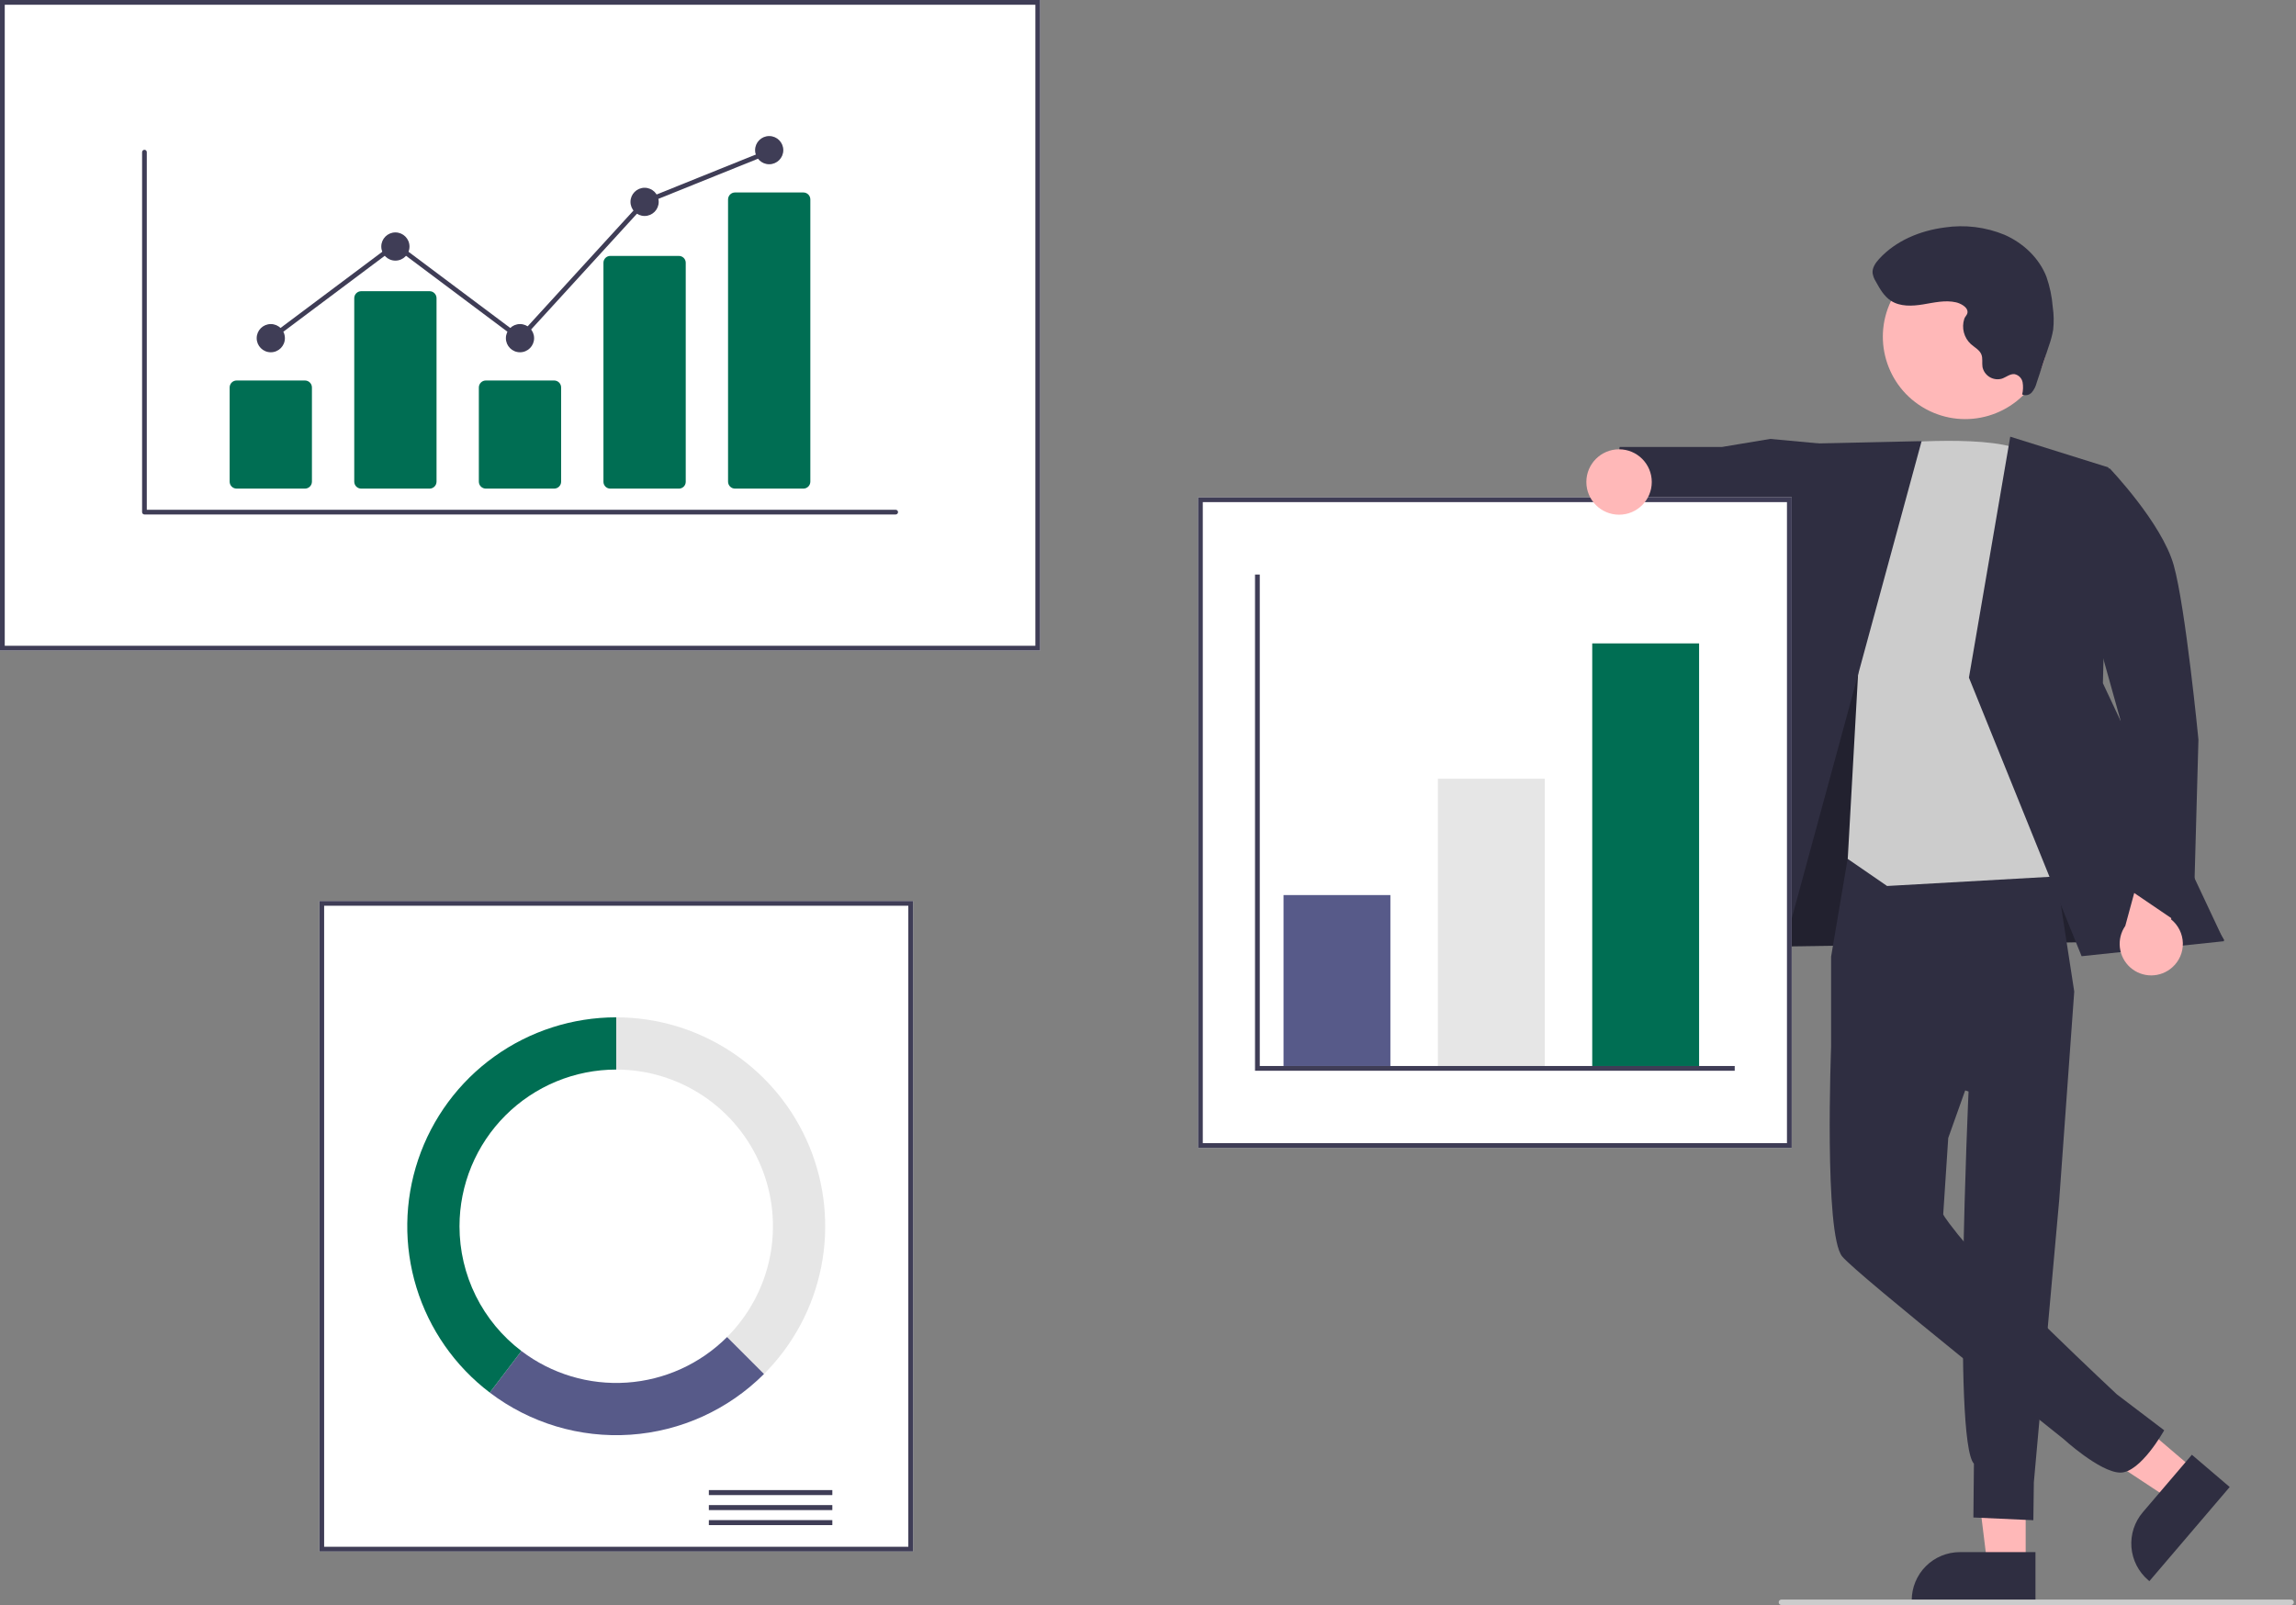 <svg width="502" height="351" viewBox="0 0 502 351" fill="none" xmlns="http://www.w3.org/2000/svg">
<rect x="0" y="0" width="502" height="351" fill="#808080" stroke="none"/>
<g clip-path="url(#clip0_172_2531)">
<path d="M442.897 342.176L434.506 342.175L430.515 309.812L442.898 309.813L442.897 342.176Z" fill="#FFB8B8"/>
<path d="M445.037 350.307L417.982 350.306V349.964C417.983 347.171 419.092 344.493 421.067 342.518C423.042 340.543 425.72 339.434 428.513 339.434H428.513L445.037 339.434L445.037 350.307Z" fill="#2F2E41"/>
<path d="M479.929 321.551L474.482 327.933L447.272 309.963L455.311 300.543L479.929 321.551Z" fill="#FFB8B8"/>
<path d="M487.505 325.198L469.943 345.778L469.683 345.556C467.559 343.743 466.242 341.161 466.021 338.377C465.801 335.593 466.695 332.835 468.508 330.711L468.508 330.71L479.234 318.141L487.505 325.198Z" fill="#2F2E41"/>
<path d="M383.321 183.02L380.709 207.107L486.29 205.602L440.245 130.577L402.651 129.227L383.321 183.02Z" fill="#2F2E41"/>
<path opacity="0.28" d="M383.321 183.02L380.709 207.107L486.29 205.602L440.245 130.577L402.651 129.227L383.321 183.02Z" fill="black"/>
<path d="M404.083 187.151L400.355 209.191V228.891L430.408 238.701C430.408 238.701 426.89 315.22 431.58 320.094L431.465 331.859L444.575 332.455L444.682 324.175L450.24 262.285L453.514 216.845L448.206 182.395L404.083 187.151Z" fill="#2F2E41"/>
<path d="M427.365 206.125L400.355 228.893C400.355 228.893 398.774 269.971 402.788 274.789C406.236 278.926 451.081 314.615 451.081 314.615C451.081 314.615 459.051 321.926 463.517 322.043C467.984 322.159 473.179 312.791 473.179 312.791L462.835 304.932C462.835 304.932 436.036 279.917 428.079 269.971C424.868 265.957 424.868 265.555 424.868 265.555L425.965 248.861L437.004 217.878L427.365 206.125Z" fill="#2F2E41"/>
<path d="M398.689 97.064L387.044 95.988L376.48 97.749L354.113 97.756L352.207 113.967L372.619 118.535L377.593 116.097L398.329 123.997L398.689 97.064Z" fill="#2F2E41"/>
<path d="M412.597 97.017C412.597 97.017 437.312 94.701 442.933 99.117C448.553 103.533 460.596 191.048 460.596 191.048L412.597 193.757L403.992 187.837L406.435 144.146L412.597 97.017Z" fill="#CCCCCC"/>
<path d="M420.142 96.473L392.879 97.071L367.461 211.924L387.533 216.341L420.142 96.473Z" fill="#2F2E41"/>
<path d="M439.524 95.5L460.999 102.221L459.779 149.411L486.291 205.83L455.124 209.113L430.489 148.191L439.524 95.5Z" fill="#2F2E41"/>
<path d="M474.935 211.562C475.688 210.899 476.286 210.079 476.688 209.16C477.09 208.241 477.285 207.245 477.261 206.242C477.236 205.24 476.991 204.255 476.545 203.356C476.098 202.458 475.46 201.669 474.675 201.044L478.996 185.973L470.477 181.113L464.675 202.483C463.712 203.871 463.293 205.564 463.495 207.24C463.697 208.917 464.508 210.461 465.772 211.58C467.037 212.699 468.668 213.315 470.357 213.312C472.046 213.308 473.675 212.686 474.935 211.562Z" fill="#FFB8B8"/>
<path d="M448.554 103.532L461.261 102.43C461.261 102.43 472.669 114.361 475.264 123.599C477.859 132.837 480.669 161.742 480.669 161.742L479.497 204.026L464.644 193.939L463.647 157.569L448.554 103.532Z" fill="#2F2E41"/>
<path d="M445.488 82.279C450.26 73.55 447.052 62.606 438.323 57.834C429.594 53.062 418.649 56.27 413.877 64.999C409.106 73.728 412.314 84.673 421.043 89.445C429.772 94.216 440.716 91.008 445.488 82.279Z" fill="#FFB8B8"/>
<path d="M427.674 66.118C425.311 65.572 422.858 66.177 420.464 66.569C418.07 66.962 415.432 67.091 413.408 65.755C411.912 64.769 410.993 63.137 410.13 61.568C409.769 61.007 409.529 60.378 409.424 59.72C409.323 58.559 410.061 57.5 410.845 56.638C414.488 52.635 419.81 50.443 425.178 49.747C429.605 49.087 434.127 49.64 438.265 51.345C442.34 53.132 445.842 56.405 447.444 60.556C448.182 62.681 448.643 64.891 448.815 67.134C449.057 68.783 449.088 70.457 448.908 72.115C448.692 73.344 448.369 74.551 447.942 75.724L445.289 83.737C445.098 84.494 444.742 85.199 444.245 85.802C443.99 86.097 443.646 86.302 443.265 86.386C442.884 86.469 442.486 86.427 442.131 86.265C442.344 85.395 442.376 84.49 442.226 83.607C442.143 83.167 441.93 82.762 441.615 82.444C441.3 82.126 440.896 81.909 440.457 81.822C439.479 81.719 438.643 82.477 437.715 82.803C437.291 82.929 436.845 82.97 436.405 82.924C435.964 82.878 435.537 82.745 435.148 82.534C434.759 82.323 434.415 82.037 434.136 81.693C433.857 81.349 433.649 80.953 433.523 80.528C433.498 80.443 433.476 80.356 433.457 80.269C433.311 79.353 433.557 78.372 433.209 77.512C432.803 76.504 431.724 75.976 430.913 75.251C430.174 74.569 429.645 73.69 429.388 72.717C429.131 71.744 429.157 70.718 429.463 69.759C429.68 69.092 430.293 68.789 430.17 68.023C430.01 67.018 428.528 66.315 427.674 66.118Z" fill="#2F2E41"/>
<path d="M227.412 142.262H0V0H227.412V142.262Z" fill="white"/>
<path d="M227.412 142.262H0V0H227.412V142.262ZM1.038 141.224H226.374V1.038H1.038V141.224Z" fill="#3F3D56"/>
<path d="M199.634 339.301H69.833V197.039H199.634V339.301Z" fill="white"/>
<path d="M199.634 339.301H69.833V197.039H199.634V339.301ZM70.871 338.263H198.596V198.077H70.871V338.263Z" fill="#3F3D56"/>
<path d="M181.982 325.867H154.983V326.962H181.982V325.867Z" fill="#3F3D56"/>
<path d="M181.982 329.148H154.983V330.243H181.982V329.148Z" fill="#3F3D56"/>
<path d="M181.982 332.434H154.983V333.528H181.982V332.434Z" fill="#3F3D56"/>
<path d="M134.733 222.48V233.903C141.511 233.903 148.136 235.913 153.771 239.678C159.407 243.443 163.799 248.795 166.392 255.057C168.986 261.319 169.665 268.209 168.343 274.856C167.02 281.503 163.757 287.609 158.964 292.401L167.041 300.478C173.431 294.088 177.783 285.947 179.546 277.084C181.309 268.221 180.404 259.034 176.946 250.686C173.487 242.337 167.631 235.201 160.117 230.181C152.604 225.16 143.77 222.48 134.733 222.48Z" fill="#E6E6E6"/>
<path d="M167.042 300.479L158.965 292.402C153.106 298.262 145.322 301.8 137.055 302.361C128.788 302.921 120.598 300.466 114.002 295.451L107.088 304.548C115.884 311.233 126.805 314.505 137.828 313.757C148.851 313.009 159.229 308.292 167.042 300.479Z" fill="#575A89"/>
<path d="M100.466 268.171C100.466 263.67 101.353 259.214 103.075 255.057C104.797 250.899 107.321 247.122 110.503 243.94C113.685 240.758 117.463 238.234 121.62 236.511C125.778 234.789 130.234 233.903 134.734 233.903V222.48C125.169 222.48 115.846 225.482 108.078 231.062C100.309 236.642 94.488 244.52 91.435 253.584C88.381 262.648 88.249 272.442 91.058 281.585C93.866 290.728 99.473 298.76 107.088 304.547L114.002 295.45C109.792 292.257 106.379 288.132 104.031 283.399C101.683 278.667 100.463 273.454 100.466 268.171Z" fill="#006E53"/>
<path d="M391.742 251.032H261.94V108.77H391.742V251.032Z" fill="white"/>
<path d="M391.742 251.032H261.94V108.77H391.742V251.032ZM262.979 249.994H390.703V109.808H262.979V249.994Z" fill="#3F3D56"/>
<path d="M303.996 195.742H280.632V233.125H303.996V195.742Z" fill="#575A89"/>
<path d="M337.743 170.301H314.379V233.125H337.743V170.301Z" fill="#E6E6E6"/>
<path d="M371.492 140.707H348.128V233.126H371.492V140.707Z" fill="#006E53"/>
<path d="M379.28 234.163H274.4V125.649H275.438V233.124H379.28V234.163Z" fill="#3F3D56"/>
<path d="M353.994 112.56C357.943 112.56 361.145 109.358 361.145 105.409C361.145 101.459 357.943 98.258 353.994 98.258C350.044 98.258 346.843 101.459 346.843 105.409C346.843 109.358 350.044 112.56 353.994 112.56Z" fill="#FFB8B8"/>
<path d="M500.929 351H389.491C389.333 351 389.182 350.938 389.07 350.826C388.958 350.714 388.896 350.563 388.896 350.405C388.896 350.246 388.958 350.095 389.07 349.983C389.182 349.871 389.333 349.809 389.491 349.809H500.929C501.088 349.809 501.239 349.871 501.351 349.983C501.463 350.095 501.525 350.246 501.525 350.405C501.525 350.563 501.463 350.714 501.351 350.826C501.239 350.938 501.088 351 500.929 351Z" fill="#CCCCCC"/>
<path d="M195.829 112.51H31.581C31.445 112.51 31.314 112.456 31.218 112.359C31.122 112.263 31.067 112.132 31.067 111.996V33.272C31.067 33.136 31.122 33.005 31.218 32.908C31.314 32.812 31.445 32.758 31.581 32.758C31.718 32.758 31.849 32.812 31.945 32.908C32.041 33.005 32.095 33.136 32.095 33.272V111.482H195.829C195.897 111.482 195.964 111.495 196.027 111.52C196.089 111.546 196.146 111.584 196.194 111.632C196.242 111.679 196.28 111.736 196.306 111.799C196.332 111.861 196.345 111.928 196.345 111.996C196.345 112.063 196.332 112.13 196.306 112.193C196.28 112.255 196.242 112.312 196.194 112.36C196.146 112.408 196.089 112.446 196.027 112.471C195.964 112.497 195.897 112.51 195.829 112.51Z" fill="#3F3D56"/>
<path d="M66.675 106.856H51.736C51.331 106.855 50.944 106.695 50.657 106.409C50.371 106.123 50.21 105.735 50.21 105.33V84.737C50.21 84.332 50.371 83.944 50.657 83.658C50.944 83.372 51.331 83.211 51.736 83.211H66.675C67.079 83.211 67.467 83.372 67.753 83.658C68.039 83.944 68.2 84.332 68.201 84.737V105.33C68.2 105.735 68.039 106.123 67.753 106.409C67.467 106.695 67.079 106.855 66.675 106.856Z" fill="#006E53"/>
<path d="M93.918 106.857H78.979C78.575 106.857 78.187 106.696 77.901 106.41C77.615 106.124 77.454 105.736 77.453 105.332V65.205C77.454 64.801 77.615 64.413 77.901 64.127C78.187 63.841 78.575 63.68 78.979 63.68H93.918C94.323 63.68 94.71 63.841 94.996 64.127C95.282 64.413 95.443 64.801 95.444 65.205V105.332C95.443 105.736 95.282 106.124 94.996 106.41C94.71 106.696 94.323 106.857 93.918 106.857Z" fill="#006E53"/>
<path d="M121.161 106.856H106.222C105.818 106.855 105.43 106.695 105.144 106.409C104.858 106.123 104.697 105.735 104.696 105.33V84.737C104.697 84.332 104.858 83.944 105.144 83.658C105.43 83.372 105.818 83.211 106.222 83.211H121.161C121.566 83.211 121.954 83.372 122.24 83.658C122.526 83.944 122.687 84.332 122.687 84.737V105.33C122.687 105.735 122.526 106.123 122.24 106.409C121.954 106.695 121.566 106.855 121.161 106.856Z" fill="#006E53"/>
<path d="M148.404 106.857H133.465C133.07 106.866 132.687 106.717 132.401 106.444C132.115 106.171 131.949 105.796 131.939 105.401V57.426C131.949 57.03 132.115 56.655 132.401 56.382C132.687 56.109 133.07 55.961 133.465 55.969H148.404C148.8 55.961 149.182 56.109 149.468 56.382C149.754 56.655 149.92 57.03 149.93 57.426V105.401C149.92 105.796 149.754 106.171 149.468 106.444C149.182 106.717 148.8 106.866 148.404 106.857Z" fill="#006E53"/>
<path d="M175.647 106.856H160.708C160.304 106.856 159.916 106.695 159.63 106.409C159.344 106.123 159.183 105.735 159.183 105.331V43.616C159.183 43.211 159.344 42.823 159.63 42.537C159.916 42.251 160.304 42.09 160.708 42.09H175.647C176.052 42.09 176.44 42.251 176.726 42.537C177.012 42.823 177.173 43.211 177.173 43.616V105.331C177.173 105.735 177.012 106.123 176.726 106.409C176.44 106.695 176.052 106.856 175.647 106.856Z" fill="#006E53"/>
<path d="M59.206 77.039C60.91 77.039 62.29 75.659 62.29 73.955C62.29 72.252 60.91 70.871 59.206 70.871C57.503 70.871 56.122 72.252 56.122 73.955C56.122 75.659 57.503 77.039 59.206 77.039Z" fill="#3F3D56"/>
<path d="M86.448 56.996C88.152 56.996 89.532 55.616 89.532 53.912C89.532 52.209 88.152 50.828 86.448 50.828C84.745 50.828 83.364 52.209 83.364 53.912C83.364 55.616 84.745 56.996 86.448 56.996Z" fill="#3F3D56"/>
<path d="M113.693 77.039C115.396 77.039 116.777 75.659 116.777 73.955C116.777 72.252 115.396 70.871 113.693 70.871C111.989 70.871 110.608 72.252 110.608 73.955C110.608 75.659 111.989 77.039 113.693 77.039Z" fill="#3F3D56"/>
<path d="M140.935 47.231C142.638 47.231 144.019 45.85 144.019 44.147C144.019 42.443 142.638 41.062 140.935 41.062C139.231 41.062 137.851 42.443 137.851 44.147C137.851 45.85 139.231 47.231 140.935 47.231Z" fill="#3F3D56"/>
<path d="M168.178 35.922C169.881 35.922 171.262 34.541 171.262 32.838C171.262 31.135 169.881 29.754 168.178 29.754C166.475 29.754 165.094 31.135 165.094 32.838C165.094 34.541 166.475 35.922 168.178 35.922Z" fill="#3F3D56"/>
<path d="M113.757 74.649L86.449 54.195L59.514 74.37L58.898 73.547L86.449 52.911L113.627 73.267L140.635 43.712L140.743 43.668L167.986 32.691L168.37 33.645L141.235 44.578L113.757 74.649Z" fill="#3F3D56"/>
</g>
<defs>
<clipPath id="clip0_172_2531">
<rect width="501.525" height="351" fill="white"/>
</clipPath>
</defs>
</svg>
